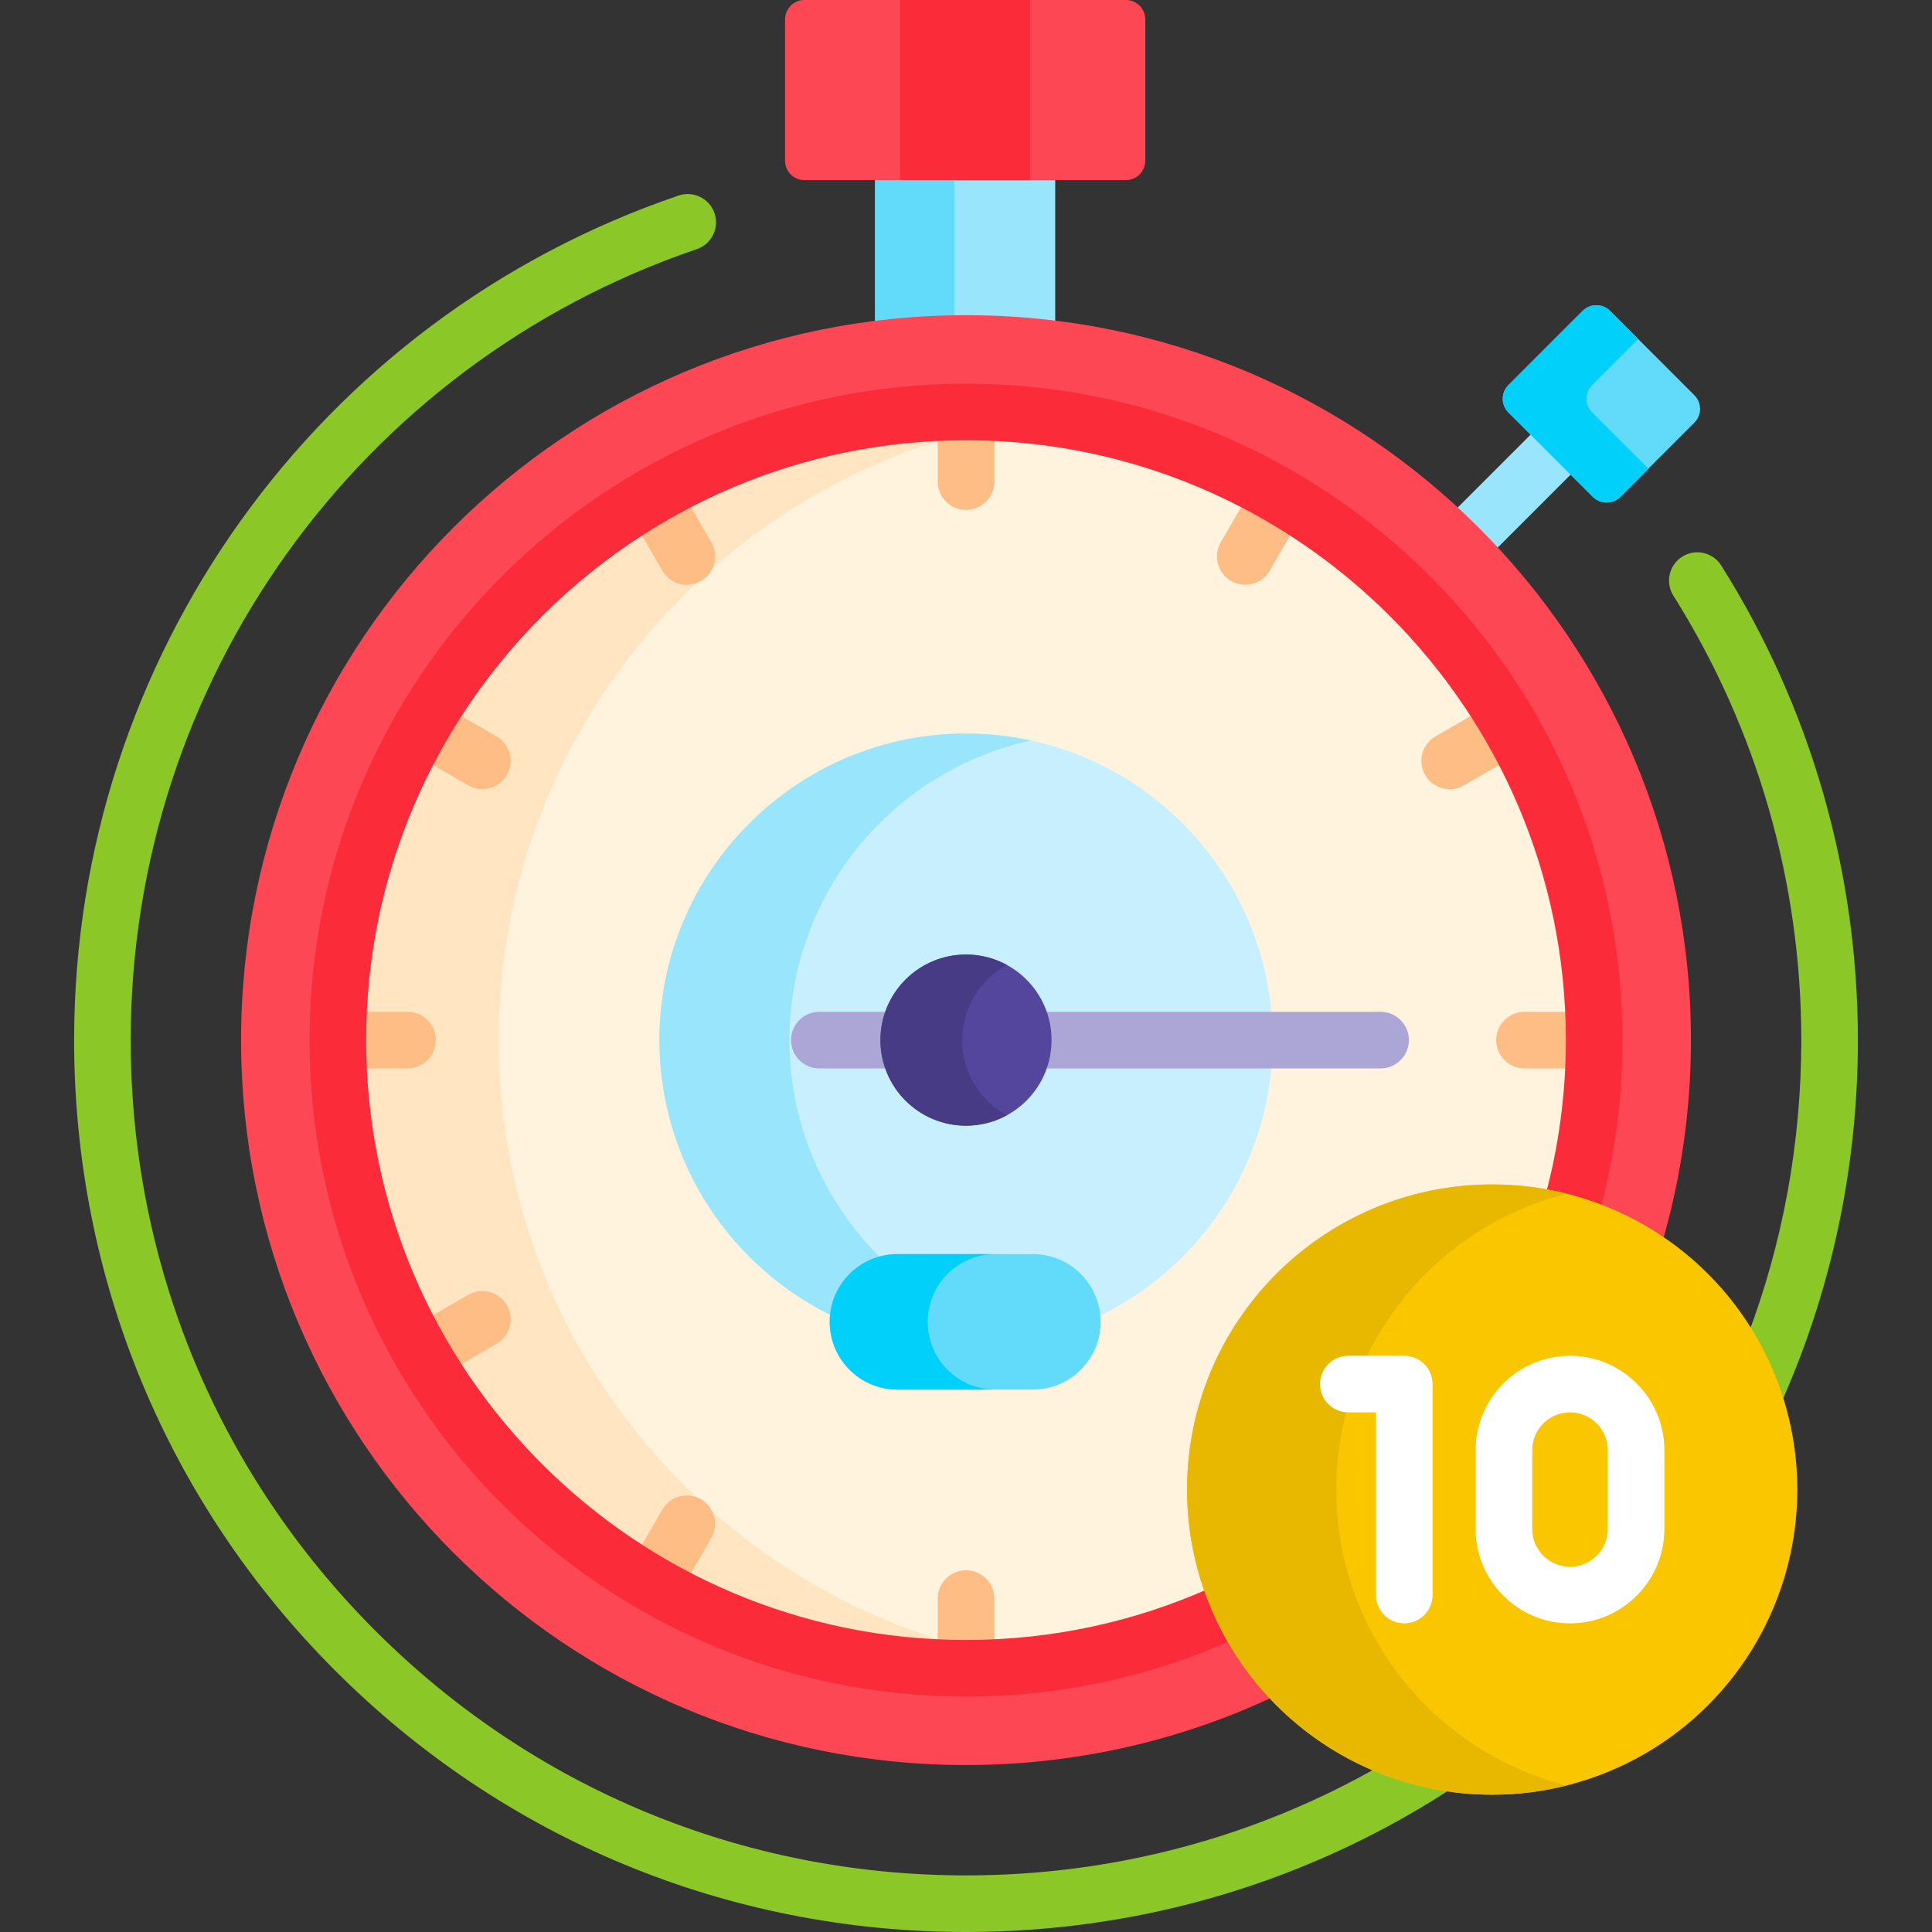 <svg id="Capa_1" enable-background="new 0 0 512 512" height="512" viewBox="0 0 512 512" width="512" xmlns="http://www.w3.org/2000/svg"><rect x="0" y="0" width="512" height="512" fill="#333333" stroke="none"/><g><g fill="#8bc727"><path d="m477.359 275.641c0 27.28-4.913 53.803-14.299 78.571 3.564 5.922 6.356 12.352 8.274 19.147 13.765-30.295 21.025-63.446 21.025-97.718 0-44.663-12.52-88.154-36.205-125.771-2.207-3.505-6.838-4.557-10.343-2.351-3.505 2.207-4.558 6.838-2.351 10.343 22.178 35.221 33.899 75.948 33.899 117.779z"/><path d="m365.941 467.866c-33.104 19.004-70.742 29.134-109.941 29.134-59.127 0-114.715-23.025-156.525-64.834-41.809-41.81-64.834-97.397-64.834-156.525 0-94.853 60.292-179.092 150.031-209.618 3.921-1.334 6.019-5.595 4.685-9.516s-5.594-6.017-9.516-4.685c-95.82 32.596-160.2 122.542-160.2 223.819 0 63.134 24.585 122.489 69.228 167.131s103.997 69.228 167.131 69.228c46.963 0 91.829-13.614 130.11-38.958-7.048-.835-13.812-2.601-20.169-5.176z"/></g><g><path d="m407.039 113.772-22.203 22.203c3.675 3.393 7.216 6.929 10.614 10.598l22.195-22.195z" fill="#99e6fc"/><g><path d="m449.036 111.999-19.672 19.672c-2.003 2.003-5.25 2.003-7.253 0l-22.365-22.365c-2.003-2.003-2.003-5.25 0-7.253l19.672-19.672c2.003-2.003 5.25-2.003 7.253 0l22.365 22.365c2.003 2.003 2.003 5.25 0 7.253z" fill="#62dbfb"/></g><g><path d="m421.947 109.307c-2.003-2.003-2.003-5.25 0-7.253l12.198-12.198-7.474-7.474c-2.003-2.003-5.25-2.003-7.253 0l-19.672 19.672c-2.003 2.003-2.003 5.25 0 7.253l22.365 22.365c2.003 2.003 5.25 2.003 7.253 0l7.474-7.474z" fill="#01d0fb"/></g></g><path d="m231.912 45.73v41.317c7.891-1.002 15.93-1.52 24.088-1.52 8.005 0 15.894.503 23.642 1.469v-41.266z" fill="#99e6fc"/><path d="m231.912 45.73v41.317c6.906-.877 13.929-1.369 21.043-1.481v-39.836z" fill="#62dbfb"/><g><path d="m303.507 5.129v37.472c0 2.833-2.296 5.129-5.129 5.129h-85.202c-2.833 0-5.129-2.296-5.129-5.129v-37.472c0-2.833 2.296-5.129 5.129-5.129h85.202c2.832 0 5.129 2.296 5.129 5.129z" fill="#fd4755"/></g><g><path d="m231.912 6.642h47.73v34.447h-47.73z" fill="#fb2b3a" transform="matrix(0 -1 1 0 231.912 279.642)"/></g><path d="m316.581 394.75c0-43.485 35.378-78.863 78.863-78.863 16.662 0 32.123 5.208 44.871 14.062 5.067-17.223 7.798-35.445 7.798-54.309 0-106.101-86.012-192.113-192.113-192.113s-192.113 86.012-192.113 192.114 86.012 192.113 192.113 192.113c29.519 0 57.479-6.666 82.469-18.562-13.543-14.167-21.888-33.342-21.888-54.442z" fill="#fd4755"/><path d="m316.581 394.75c0-43.485 35.378-78.863 78.863-78.863 7.391 0 14.539 1.044 21.328 2.954 3.707-13.783 5.697-28.263 5.697-43.201 0-91.791-74.678-166.469-166.469-166.469s-166.469 74.679-166.469 166.47 74.678 166.468 166.469 166.468c24.134 0 47.082-5.169 67.804-14.447-4.624-10.025-7.223-21.167-7.223-32.912z" fill="#fff3de"/><g><path d="m132.171 275.641c0-84.569 63.389-154.61 145.149-165.108-6.982-.897-14.098-1.361-21.32-1.361-91.791 0-166.469 74.678-166.469 166.469s74.678 166.468 166.469 166.468c7.222 0 14.338-.464 21.32-1.361-81.759-10.498-145.149-80.539-145.149-165.107z" fill="#ffe5c2"/></g><g fill="#ffbd86"><path d="m185.748 397.321c-3.588-2.072-8.175-.842-10.245 2.745l-6.371 11.035 12.98 7.517 6.381-11.052c2.071-3.587.842-8.174-2.745-10.245z"/><path d="m134.319 345.893c-2.071-3.587-6.659-4.815-10.245-2.745l-11.053 6.382 7.517 12.98 11.036-6.372c3.588-2.072 4.817-6.659 2.745-10.245z"/><path d="m263.5 436.428v-12.783c0-4.142-3.358-7.5-7.5-7.5s-7.5 3.358-7.5 7.5v12.783c2.487.115 4.986.18 7.5.18s5.013-.065 7.5-.18z"/><path d="m329.889 132.662-6.381 11.053c-2.071 3.587-.842 8.174 2.745 10.245 1.181.682 2.471 1.006 3.743 1.006 2.592 0 5.113-1.346 6.502-3.751l6.371-11.036z"/><path d="m391.461 188.772-11.036 6.371c-3.587 2.071-4.816 6.658-2.745 10.245 1.389 2.406 3.91 3.751 6.502 3.751 1.272 0 2.562-.324 3.743-1.006l11.053-6.381z"/><path d="m107.996 283.141c4.142 0 7.5-3.358 7.5-7.5s-3.358-7.5-7.5-7.5h-12.784c-.115 2.487-.18 4.986-.18 7.5s.066 5.013.18 7.5z"/><path d="m131.574 195.143-11.036-6.371-7.517 12.98 11.053 6.381c1.181.682 2.471 1.006 3.743 1.006 2.592 0 5.113-1.346 6.502-3.751 2.072-3.587.843-8.174-2.745-10.245z"/><path d="m188.493 143.715-6.381-11.053-12.98 7.517 6.371 11.036c1.389 2.406 3.91 3.751 6.502 3.751 1.272 0 2.562-.324 3.743-1.006 3.587-2.071 4.816-6.658 2.745-10.245z"/><path d="m256 135.136c4.142 0 7.5-3.358 7.5-7.5v-12.783c-2.487-.115-4.986-.18-7.5-.18s-5.013.066-7.5.18v12.783c0 4.142 3.358 7.5 7.5 7.5z"/><path d="m404.004 268.141c-4.142 0-7.5 3.358-7.5 7.5s3.358 7.5 7.5 7.5h12.784c.115-2.487.18-4.986.18-7.5s-.066-5.013-.18-7.5z"/></g><path d="m256 194.39c-44.802 0-81.251 36.449-81.251 81.251 0 32.635 19.351 60.82 47.172 73.731.486-8.362 7.423-15.021 15.904-15.021h35.902c8.548 0 15.527 6.764 15.914 15.219 28.055-12.818 47.609-41.124 47.609-73.929.001-44.802-36.448-81.251-81.25-81.251z" fill="#c8effe"/><path d="m234.709 334.661c-15.684-14.817-25.49-35.791-25.49-59.021 0-38.888 27.467-71.466 64.016-79.393-5.558-1.206-11.321-1.857-17.235-1.857-44.802 0-81.251 36.449-81.251 81.251 0 32.635 19.351 60.82 47.172 73.731.425-7.31 5.777-13.316 12.788-14.711z" fill="#99e6fc"/><g><path d="m291.679 350.302c0 9.914-8.037 17.951-17.951 17.951h-35.902c-9.914 0-17.951-8.037-17.951-17.951 0-9.914 8.037-17.951 17.951-17.951h35.902c9.914 0 17.951 8.037 17.951 17.951z" fill="#62dbfb"/></g><g><path d="m245.849 350.302c0-9.914 8.037-17.951 17.951-17.951h-25.975c-9.914 0-17.951 8.037-17.951 17.951s8.037 17.951 17.951 17.951h25.975c-9.914 0-17.951-8.037-17.951-17.951z" fill="#01d0fb"/></g><g fill="#aca6d6"><path d="m235.328 275.641c0-2.647.518-5.171 1.43-7.5h-19.625c-4.142 0-7.5 3.358-7.5 7.5s3.358 7.5 7.5 7.5h19.625c-.911-2.329-1.43-4.853-1.43-7.5z"/><path d="m365.87 268.141h-90.627c.911 2.329 1.43 4.853 1.43 7.5s-.519 5.171-1.43 7.5h90.627c4.142 0 7.5-3.358 7.5-7.5s-3.358-7.5-7.5-7.5z"/></g><g><circle cx="256" cy="275.64" fill="#54469c" r="22.672"/></g><g><path d="m254.985 275.641c0-8.599 4.788-16.08 11.843-19.923-3.218-1.752-6.907-2.749-10.828-2.749-12.521 0-22.672 10.15-22.672 22.672 0 12.521 10.15 22.672 22.672 22.672 3.922 0 7.611-.996 10.828-2.749-7.055-3.843-11.843-11.324-11.843-19.923z" fill="#463b84"/></g><path d="m320.991 420.707c-19.851 8.928-41.85 13.902-64.991 13.902-87.656 0-158.969-71.313-158.969-158.968 0-87.656 71.313-158.969 158.969-158.969s158.969 71.313 158.969 158.969c0 14.36-1.925 28.277-5.512 41.518 4.992.899 9.82 2.267 14.441 4.061 3.95-14.534 6.071-29.812 6.071-45.579 0-95.927-78.042-173.969-173.969-173.969s-173.969 78.042-173.969 173.969c0 95.926 78.042 173.968 173.969 173.968 25.383 0 49.511-5.467 71.275-15.281-2.507-4.301-4.618-8.856-6.284-13.621z" fill="#fb2b3a"/><g><g><circle cx="395.444" cy="394.751" fill="#fac600" r="80.863"/></g><g><path d="m354.137 394.751c0-37.835 25.988-69.592 61.085-78.417-6.33-1.592-12.954-2.446-19.778-2.446-44.66 0-80.863 36.204-80.863 80.863s36.204 80.863 80.863 80.863c6.824 0 13.447-.855 19.778-2.446-35.097-8.825-61.085-40.582-61.085-78.417z" fill="#e8b800"/></g><g><g><path d="m372.139 430.208c-4.142 0-7.5-3.358-7.5-7.5v-48.416h-7.321c-4.142 0-7.5-3.358-7.5-7.5s3.358-7.5 7.5-7.5h14.821c4.142 0 7.5 3.358 7.5 7.5v55.916c0 4.143-3.358 7.5-7.5 7.5z" fill="#fff"/></g><g><path d="m416.06 430.208c-13.791 0-25.011-11.22-25.011-25.01v-20.896c0-13.791 11.22-25.01 25.011-25.01s25.011 11.22 25.011 25.01v20.896c0 13.791-11.22 25.01-25.011 25.01zm0-55.916c-5.52 0-10.011 4.491-10.011 10.01v20.896c0 5.52 4.491 10.01 10.011 10.01s10.011-4.491 10.011-10.01v-20.896c0-5.519-4.491-10.01-10.011-10.01z" fill="#fff"/></g></g></g></g></svg>